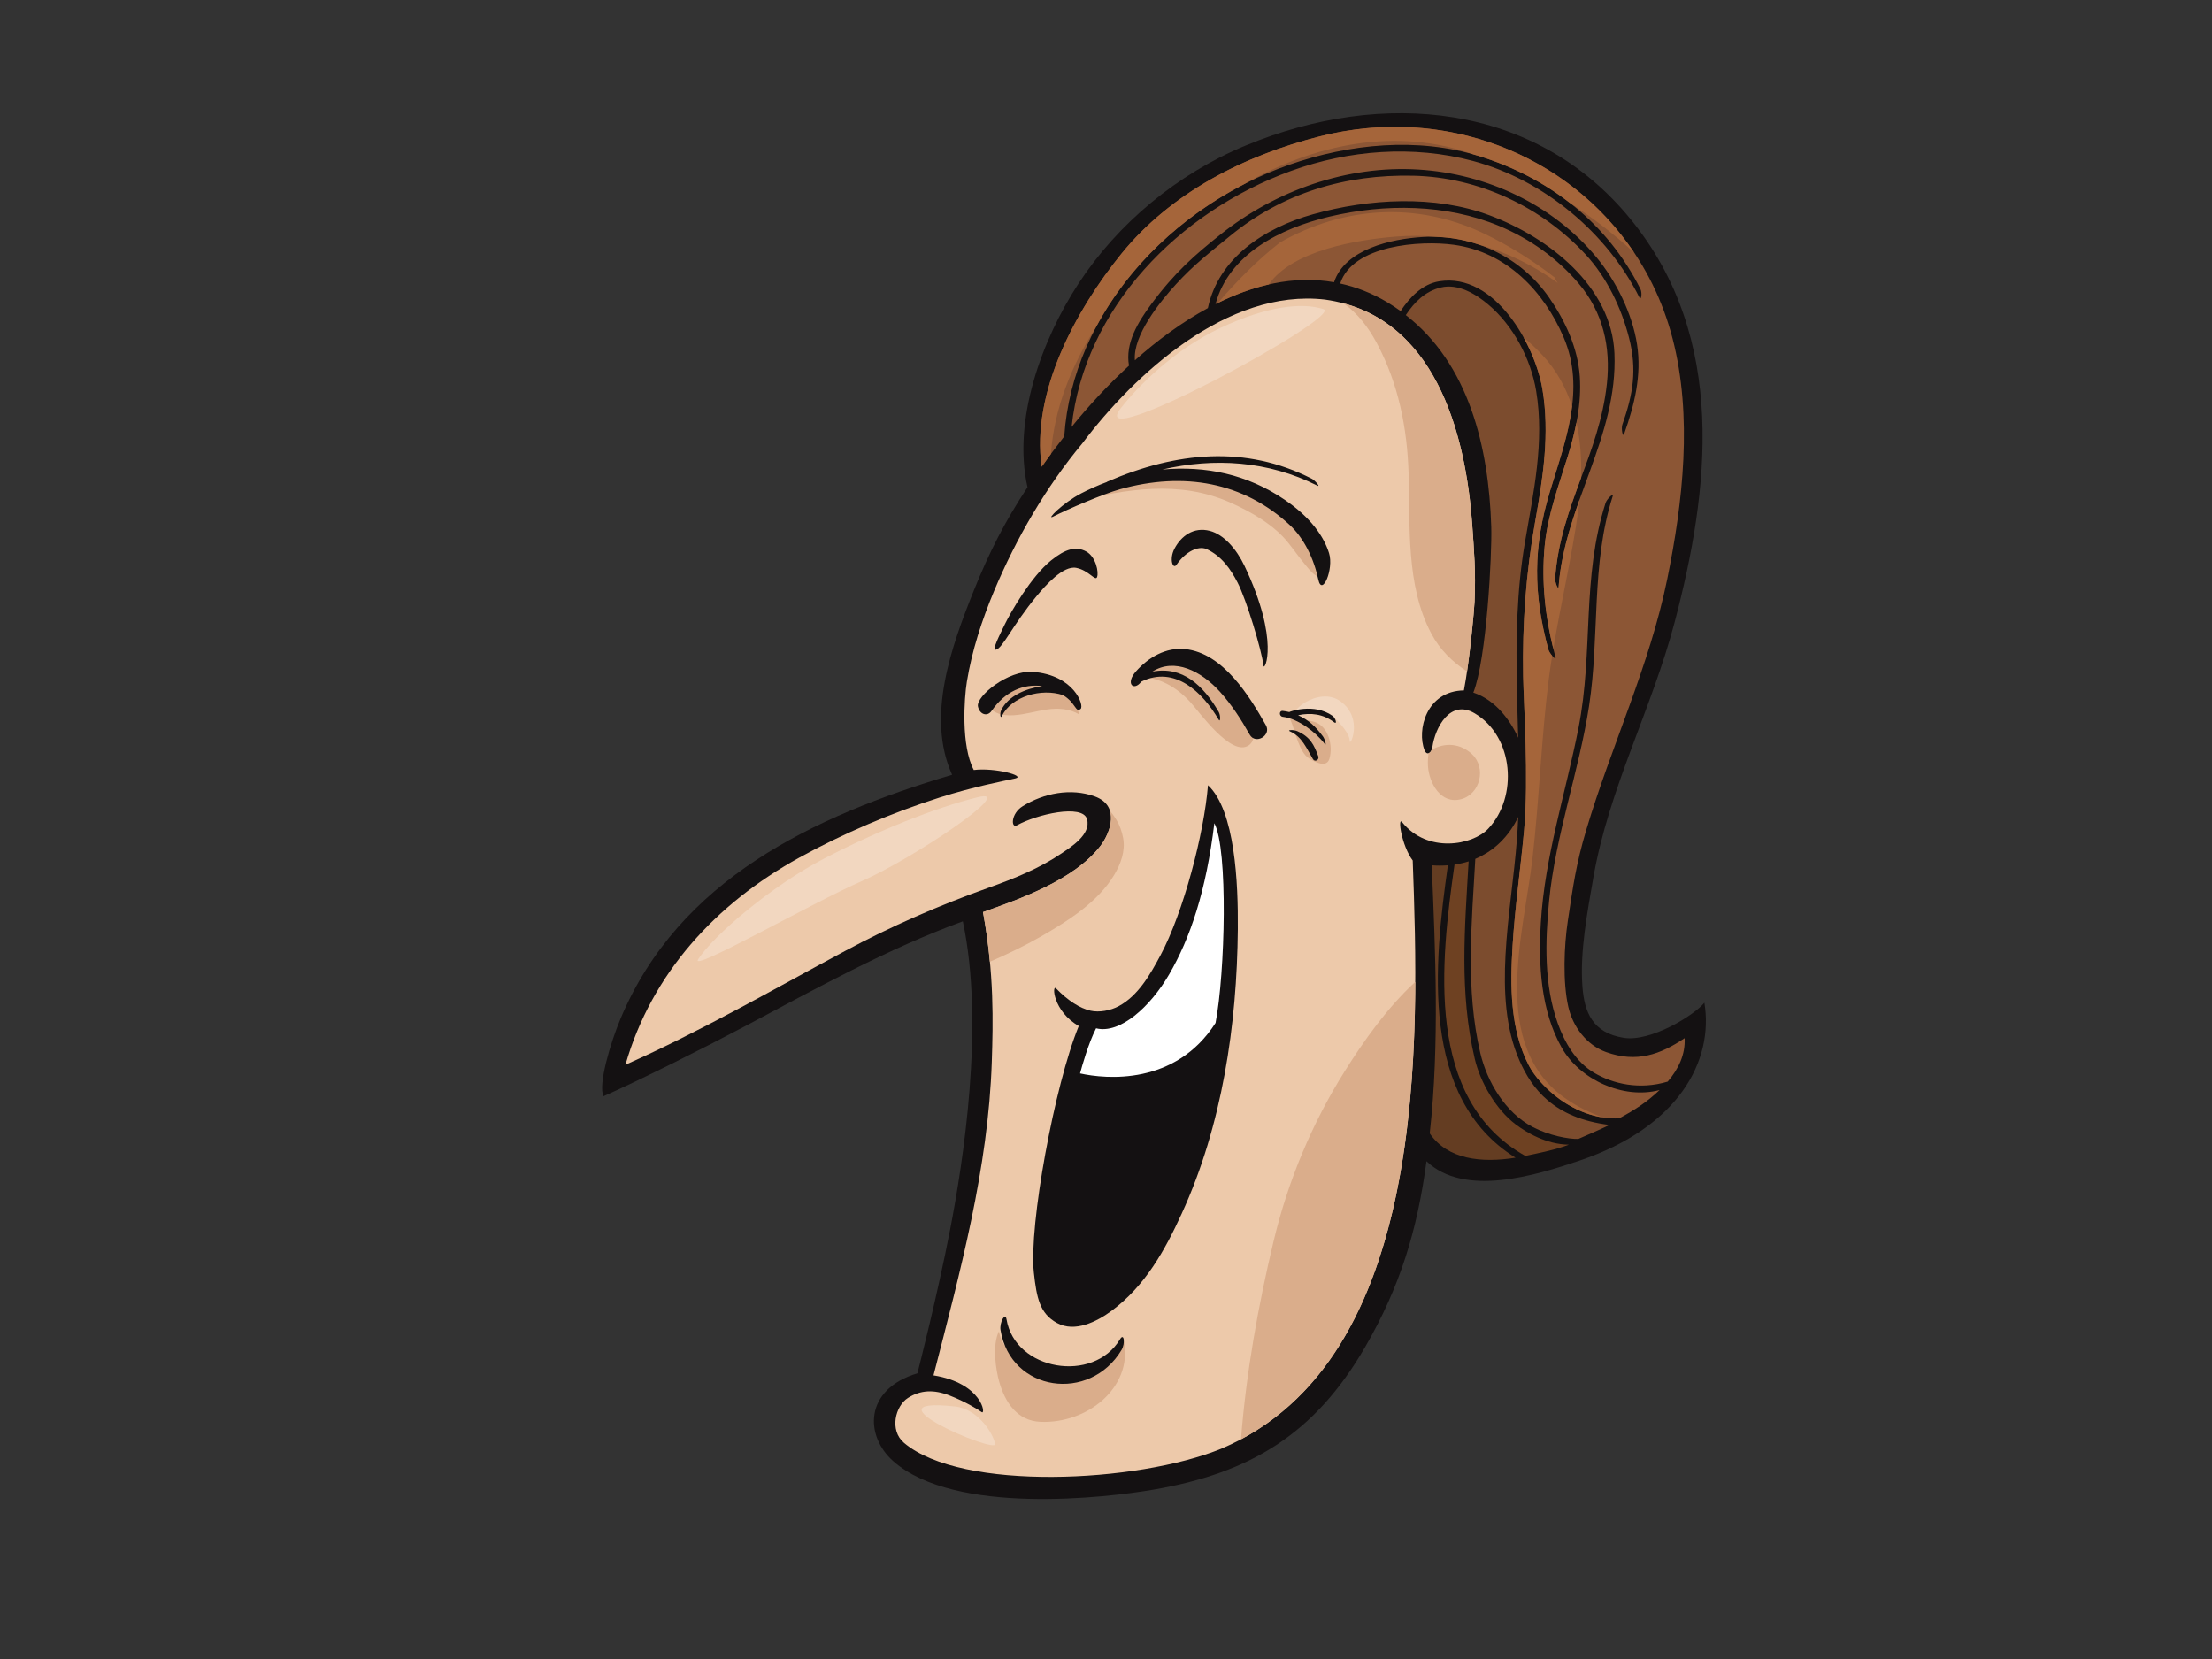 <?xml version="1.0" encoding="utf-8"?>
<!-- Generator: Adobe Illustrator 17.0.0, SVG Export Plug-In . SVG Version: 6.00 Build 0)  -->
<!DOCTYPE svg PUBLIC "-//W3C//DTD SVG 1.1//EN" "http://www.w3.org/Graphics/SVG/1.1/DTD/svg11.dtd">
<svg version="1.1" id="Layer_1" xmlns="http://www.w3.org/2000/svg" xmlns:xlink="http://www.w3.org/1999/xlink" x="0px" y="0px"
	 width="800px" height="600px" viewBox="0 0 800 600" enable-background="new 0 0 800 600" xml:space="preserve">
<rect x="0" y="0" width="800" height="600" fill="#333333" stroke="none"/>
<g>
	<path fill="#141112" d="M616.417,362.645c-3.787,4.662-19.473,14.23-29.14,12.705c-11.347-1.789-14.282-9.301-14.98-18.656
		c-0.936-12.538,1.804-26.889,3.95-39.244c5.635-32.448,21.109-60.826,29.469-92.644c12.319-46.885,19.426-102.297-16.134-145.723
		c-34.143-41.694-89.378-47.127-139.276-26.375c-24.472,10.176-46.019,28.076-60.256,49.853
		c-13.23,20.241-23.955,49.397-18.437,73.664c-8.188,12.386-13.907,23.623-19.402,37.31c-8.102,20.179-17.354,45.714-7.871,66.671
		c-50.323,14.993-98.808,37.95-119.906,88.194c-3.649,8.685-8.209,24.051-6.155,28.064c13.78-6.099,38.05-18.345,51.34-25.405
		c25.367-13.483,51.469-27.952,78.6-37.85c8.017,37.479-0.014,87.749-4.572,111.358c-4.556,23.609-11.27,49.839-11.853,52.113
		c-19.376,5.79-19.098,22.693-8.663,31.846c22.342,19.601,77.015,13.145,93.922,10.245c35.105-6.011,58.359-20.043,76.627-51.526
		c12.632-21.773,18.895-42.239,22.229-67.275c13.677,13.057,39.26,5.202,55.301-0.207
		C607.033,407.681,619.875,383.713,616.417,362.645z"/>
	<path fill="#EDC9AA" d="M510.933,311.212c2.323,63.866,6.189,180.847-69.301,212.765c-30.368,12.357-93.878,15.462-114.675-2.148
		c-5.375-4.555-3.14-13.345,1.418-16.244c4.56-2.895,9.347-3.116,15.047-0.887c5.701,2.229,10.03,4.9,11.626,6.011
		c1.596,1.113,0.227-10.466-17.435-13.288c9.582-37.272,19.83-74.896,21.083-113.434c0.456-14.03,0.912-32.07-3.18-54.118
		c13.982-4.914,33.014-11.758,42.4-23.828c3.776-4.862,7.297-14.698-2.05-18.04c-8.598-3.074-18.333-1.158-25.984,3.563
		c-4.334,2.671-4.316,8.157-2.059,6.903c7.102-3.956,23.71-7.797,25.306-2.229c1.596,5.571-5.971,10.19-9.138,12.355
		c-8.003,5.452-17.186,9.148-26.306,12.405c-18.141,6.47-35.267,13.913-52.212,23.005c-26.217,14.063-52.013,28.97-79.27,41.078
		c9.52-33.069,32.624-58.229,62.897-74.923c15.783-8.706,33.482-16.22,50.682-21.713c12.171-3.884,23.252-6.011,27.355-6.903
		c4.103-0.892-7.293-4.011-14.96-3.061c-4.645-8.742-3.477-25.969-2.5-31.932c1.846-11.299,5.428-22.265,9.856-32.836
		c7.895-18.844,18.741-37.581,31.876-53.333c18.833-25.038,52.502-56.098,87.751-52.04c39.802,5.55,50.916,48.264,53.279,81.357
		c0.661,9.277,1.332,17.008,0.857,27.865c-0.151,3.404-1.805,21.437-3.855,32.129c-13.679,0.219-17.097,14.475-14.234,21.644
		c0.798,1.996,2.511,1.168,2.835-1.159c0.984-7.048,6.442-17.417,15.256-12.217c14.277,8.421,15.772,30.276,4.936,41.754
		c-5.696,6.035-22.016,8.994-31.134-2.36C505.362,295.186,506.873,305.814,510.933,311.212z"/>
	<path fill="#DAAD8B" d="M402.918,316.504c2.399-3.984,4.16-8.723,3.282-13.416c-0.441-2.364-1.229-4.639-2.514-6.701
		c-0.695-1.116-1.446-2.191-2.288-3.204c1.377,4.253-0.984,9.641-3.482,12.857c-9.385,12.07-28.417,18.913-42.4,23.828
		c1.174,6.33,1.943,12.286,2.476,17.952c6.326-2.719,12.524-5.716,18.474-9.127C386.227,333.105,397.034,326.269,402.918,316.504z"
		/>
	<path fill="#DAAD8B" d="M381.651,496.931c-8.31-1.43-18.958-6.651-20.367-15.476c-2.488,5.024-1.157,13.916,0.114,18.359
		c2.071,7.248,6.414,14.094,14.975,14.422c16.762,0.645,33.078-12.127,30.217-28.952
		C400.771,493.025,391.974,498.705,381.651,496.931z"/>
	<path fill="#DAAD8B" d="M446.681,173.738c-19.727-6.151-41.067-3.606-58.197,7.631c18.942-4.41,37.904-7.888,56.558,0.426
		c7.45,3.318,15.684,8.019,20.811,14.437c2.039,2.548,3.909,5.226,5.991,7.74c1.539,1.86,5.717,7.581,7.18,2.664
		C483.633,191.15,459.004,177.584,446.681,173.738z"/>
	<path fill="#DAAD8B" d="M355.764,253.808c0.32,0.031,0.629,0.188,0.841,0.538c4.56,7.514,14.831,3.295,21.831,2.281
		c4.265-0.618,8.332-0.345,11.837,1.727C386.9,242.89,363.036,239.374,355.764,253.808z"/>
	<path fill="#DAAD8B" d="M437.389,242.117c-8.822-4.451-17.663-2.774-25.054,2.667c7.222,0.338,13.028,3.618,18.057,9.03
		c3.306,3.561,15.044,20.317,21.353,15.659c4.454-3.285-1.082-13.185-3.114-16.349C445.815,248.734,442.187,244.534,437.389,242.117
		z"/>
	<path fill="#DAAD8B" d="M486.334,387.426c-11.888,18.92-20.523,39.734-25.695,61.352c-5.621,23.492-9.919,47.565-11.819,71.764
		c53.882-28.618,62.779-104.433,63.031-165.433C501.64,364.526,493.228,376.455,486.334,387.426z"/>
	<path fill="#DAAD8B" d="M475.193,261.025c-2.808-0.794-5.749-0.878-8.671-1.051c1.272,2.65,1.87,5.707,2.964,8.368
		c0.874,2.124,1.953,4.724,4.036,5.997c1.902,1.161,6.223,3.563,7.274,0.066C482.19,269.767,480.517,262.524,475.193,261.025z"/>
	<path fill="#DAAD8B" d="M497.822,123.873c7.899,14.648,11.102,30.826,11.618,47.263c0.597,18.968-1.037,40.5,8.179,57.939
		c3.188,6.032,7.719,10.326,12.953,13.78c1.5-10.259,2.601-22.543,2.724-25.293c0.474-10.856-0.196-18.587-0.857-27.865
		c-2.224-31.13-12.198-70.772-46.51-79.98C491.056,113.349,494.878,118.411,497.822,123.873z"/>
	<path fill="#DAAD8B" d="M528.483,289.021c6.913-1.865,9.109-11.332,3.928-16.23c-4.162-3.934-9.789-4.415-14.645-1.601
		c-0.274,0.68-0.682,1.104-1.12,1.218c-0.198,1.575-0.293,3.154-0.195,4.686C516.832,282.998,520.943,291.054,528.483,289.021z"/>
	<path fill="#7C4C2E" d="M548.596,249.134c0.122,5.894,0.313,11.794,0.467,17.691c-1.5-3.378-3.517-6.561-6.025-9.394
		c-2.638-2.988-6.241-5.669-10.188-6.934c4.798-12.165,6.794-50.108,6.482-60.006c-0.917-29.021-8.146-58.828-30.909-76.536
		c3.067-4.634,6.967-8.632,12.722-9.995c6.269-1.482,12.576,2.367,17.089,6.166c9.128,7.688,15.406,19.717,17.331,31.242
		c3.085,18.48-0.965,36.642-4.066,54.839C548.512,213.734,548.225,231.41,548.596,249.134z"/>
	<path fill="#643D22" d="M517.084,409.912c3.607-32.477,1.999-66.022,0.731-96.974c1.994,0.176,3.934,0.152,5.834,0.009
		c-5.001,35.391-10.25,84.178,24.463,105.746C535.891,420.659,523.603,419.408,517.084,409.912z"/>
	<path fill="#6E4122" d="M551.64,418.045c-36.43-20.412-30.6-70.161-25.589-105.368c1.751-0.259,3.466-0.621,5.101-1.149
		c-1.402,24.22-3.418,47.344,2.204,71.357c2.002,8.554,7.669,18.383,14.803,23.759c3.809,2.874,10.997,7.229,19.244,7.333
		C562.734,415.778,557.088,416.901,551.64,418.045z"/>
	<path fill="#7C4C2E" d="M570.836,411.903c-3.538,0.112-10.653-1.242-16.544-4.329c-9.938-5.212-16.503-16.404-18.928-26.756
		c-5.41-23.116-3.115-46.859-1.799-70.194c5.891-2.488,10.828-6.815,14.264-12.786c0.453-0.787,0.866-1.589,1.245-2.4
		c-0.104,2.548-0.237,5.093-0.427,7.636c-1.061,14.177-3.417,28.219-4.166,42.425c-0.667,12.684-0.134,26.376,5.11,38.2
		c4.398,9.919,12.209,20.671,32.51,23.15C579.85,407.993,571.975,411.418,570.836,411.903z"/>
	<path fill="#8C5635" d="M585.59,404.474c-16.601,0.621-28.991-12.119-32.627-19.065c-6.885-13.145-6.802-29.03-5.919-43.397
		c0.865-14.061,2.923-28.009,4.186-42.042c1.687-18.739-0.175-45.063-0.359-55.386c-0.337-18.913,1.007-37.31,4.34-55.943
		c2.846-15.916,5.325-31.768,2.631-47.886c-2.677-16.023-17.19-42.241-37.326-39.018c-6.11,0.978-10.639,5.764-13.966,10.764
		c-1.506-1.085-3.063-2.131-4.7-3.112c-5.66-3.392-11.398-5.595-17.151-6.855c4.534-13.944,28.994-15.664,41.09-14.008
		c19.104,2.614,32.618,16.839,39.748,33.542c7.986,18.704,0.545,37.475-4.98,55.653c-6.145,20.215-6.072,36.899-0.557,57.228
		c0.39,1.439,2.96,4.239,2.569,2.797c-3.594-13.25-5.196-26.566-3.919-40.243c1.042-11.161,5.079-21.879,8.379-32.534
		c2.908-9.396,4.991-18.923,4.331-28.783c-0.692-10.309-5.267-20.167-11.137-28.611c-10.204-14.684-27.36-22.879-45.479-21.868
		c-11.545,0.645-28.334,4.412-32.27,16.363c-14.571-2.557-29.193,1.006-42.865,7.904c4.866-18.002,23.269-27.374,41.182-31.627
		c20.039-4.762,42.249-4.601,61.371,3.354c11.138,4.631,21.205,11.815,28.892,20.954c8.735,10.381,11.509,22.847,10.113,36.009
		c-2.738,25.795-16.852,44.311-18.735,70.46c-0.108,1.487,1.162,4.577,1.268,3.1c2.135-29.649,21.437-54.166,20.185-84.438
		c-1.003-24.246-23.824-41.946-45.195-49.927c-19.88-7.424-43.602-6.028-63.764-0.388c-17.782,4.969-34.196,15.876-38.088,33.952
		c-9.401,5.095-18.313,11.699-26.394,18.878c-0.716-9.006,8.925-20.992,14.848-27.474c6.558-7.174,12.129-11.387,19.666-17.562
		c18.854-15.45,41.623-22.272,66.201-21.718c23.71,0.542,46.408,11.335,62.261,28.445c7.711,8.321,12.945,19.308,15.728,30.12
		c2.987,11.594,1.478,20.445-2.395,31.437c-0.498,1.411,0.143,4.81,0.636,3.409c3.741-10.607,6.404-21.192,4.666-32.431
		c-1.719-11.111-7.61-23.026-14.835-31.68c-15.748-18.873-39.487-29.996-64.165-31.525c-25.871-1.608-51.725,7.6-71.585,23.428
		c-9.251,7.372-16.495,13.635-25.023,25.138c-4.888,6.594-9.563,14.192-8.131,22.351c-7.781,7.131-14.747,14.734-20.558,21.917
		c-0.068,0.088-0.132,0.176-0.2,0.259c4.565-42.922,38.798-77.884,79.36-92.599c20.93-7.598,44.127-9.391,65.747-3.618
		c25.825,6.896,48.544,26.035,60.246,49.387c0.67,1.339,1.064-1.672,0.398-3.002c-11.896-23.742-32.596-40.113-58.294-48.117
		c-22.296-6.939-46.992-4.472-68.725,3.121c-42.73,14.929-78.298,53.043-81.393,98.239c-2.802,3.596-5.544,7.243-8.161,10.985
		c-3.83-26.948,12.39-56.745,28.837-77.04c17.873-22.06,44.398-35.529,71.853-42.475c56.787-14.365,113.174,17.869,127.494,73.186
		c7.269,28.081,3.756,58.997-1.947,86.978c-6.392,31.356-20.225,60.256-29.316,90.808c-3.655,12.286-4.732,20.176-6.631,32.784
		c-1.361,9.037-1.865,22.056,0.165,31.042c1.614,7.151,6.552,13.842,13.663,16.401c11.012,3.963,19.63,0.909,28.416-5.029
		c0.302,5.892-2.186,11.123-6.123,15.714c-10.159,3.069-19.811,0.84-26.638-3.211c-6.633-3.932-10.639-10.938-13.132-17.89
		c-5.007-13.963-4.553-29.746-3.122-44.268c2.349-23.878,10.78-46.742,14.442-70.41c3.909-25.272,0.649-51.226,8.553-75.927
		c0.457-1.427-2.107,0.975-2.561,2.391c-8.745,27.336-4.323,53.498-9.797,81.391c-4.621,23.533-12.223,46.478-13.629,70.527
		c-0.881,15.081-0.072,31.701,7.592,45.198c6.467,11.389,22.09,18.747,35.359,15.253
		C595.529,398.675,591.257,401.394,585.59,404.474z"/>
	<path fill="#A5653A" d="M396.551,118c11.625-21.77,30.829-39.792,53.268-51.326c25.218-14.515,55.275-21.002,83.483-10.693
		c0.57,0.164,1.147,0.309,1.714,0.483c12.102,3.77,23.073,9.417,32.561,16.791c8.274,5.347,16.163,11.413,23.396,18.076
		c-23.749-35.493-68.511-53.431-113.546-42.037c-27.455,6.946-53.98,20.414-71.853,42.475
		c-16.448,20.295-32.667,50.091-28.837,77.04c1.091-1.56,2.215-3.095,3.344-4.622C381.235,147.817,387.491,132.17,396.551,118z"/>
	<path fill="#A5653A" d="M562.24,100.335c-7.98-6.204-16.57-11.58-25.53-15.871c-24.679-11.815-51.168-9.631-73.75,3.204
		c-8.323,6.477-15.849,14.203-22.49,21.899c5.987-2.95,12.147-5.262,18.404-6.689c8.663-12.4,31.973-16.145,45.714-17.293
		c5.206-0.438,10.365-0.374,15.443,0.112c5.036,0.219,9.949,1.123,14.604,2.698c10.313,2.835,20.032,7.588,28.771,13.944
		C562.867,101.689,562.473,101.02,562.24,100.335z"/>
	<path fill="#A5653A" d="M558.651,197.501c-1.176,12.605,0.114,24.898,3.131,37.118c2.775-16.675,6.688-33.145,9.02-49.884
		c0.189-1.353,0.351-2.728,0.494-4.11c-3.612,10.198-6.798,20.538-7.595,31.599c-0.106,1.477-1.376-1.613-1.268-3.1
		c0.969-13.464,5.172-24.908,9.396-36.364c0.206-6.677-0.258-13.444-1.689-19.946c-0.792,4.082-1.865,8.131-3.11,12.153
		C563.73,175.622,559.693,186.34,558.651,197.501z"/>
	<path fill="#A5653A" d="M566.481,397.476c-28.024-19.227-15.389-59.773-12.239-87.031c2.477-21.442,3.159-43.05,5.849-64.475
		c0.369-2.942,0.804-5.878,1.268-8.804c-0.583-0.687-1.185-1.579-1.358-2.219c-5.515-20.329-5.589-37.013,0.557-57.228
		c3.071-10.102,6.725-20.39,8.002-30.747c-2.198-6.748-5.604-13.057-10.645-18.449c-2.269-2.426-4.561-4.57-6.88-6.477
		c3.522,6.361,5.878,13.15,6.807,18.709c2.694,16.118,0.215,31.97-2.631,47.886c-3.333,18.633-4.677,37.03-4.34,55.943
		c0.184,10.324,2.046,36.647,0.359,55.386c-1.263,14.032-3.322,27.981-4.186,42.042c-0.882,14.367-0.966,30.253,5.919,43.397
		c3.195,6.104,13.148,16.672,26.777,18.728C575.08,402.476,570.617,400.312,566.481,397.476z"/>
	<path fill="#141112" d="M476.755,273.48c-1.522-4.06-2.839-6.953-7.59-9.056c-1.277-0.564-3.895-0.478-2.609,0.09
		c4.383,1.939,6.017,6.244,8.305,10.05C475.576,275.754,477.24,274.782,476.755,273.48z"/>
	<path fill="#141112" d="M382.244,478.46c6.514,3.596,14.527-0.5,19.83-4.429c12.079-8.958,19.224-21.818,25.333-35.167
		c14.603-31.903,19.955-68.022,20.273-102.837c0.149-16.63-0.99-42.908-10.794-52.04c-1.385,17.341-8.851,45.952-17.249,61.626
		c-3.625,6.765-7.959,14.468-15.016,18.264c-2.983,1.61-7.06,2.371-10.199,1.66c-3.821-0.863-8.146-3.599-12.476-8.054
		c-1.577-1.622-1.137,8.24,8.21,13.585c-8.765,21.316-18.111,72.242-16.247,89.188C374.92,469.442,376.046,475.037,382.244,478.46z"
		/>
	<path fill="#FFFFFF" d="M396.409,371.903c8.676,2.164,19.6-7.807,26.346-19.373c7.731-13.249,13.467-30.298,16.431-54.796
		c5.014,9.351,3.907,54.197,0.437,72.223c-14.539,22.731-39.691,20.326-49.011,18.259
		C391.307,385.687,393.574,377.443,396.409,371.903z"/>
	<path fill="#141112" d="M373.487,242.99c-8.935-0.668-20.528,8.844-19.805,12.488c0.579,2.912,3.384,3.875,4.951,1.613
		c4.862-7.029,11.463-9.853,18.302-8.961c-6.126,0.94-12.348,3.616-14.817,8.687c-0.603,1.239-0.345,3.347,0.263,2.1
		c3.466-7.12,14.307-10.105,22.062-7.524c4.684,2.778,4.537,6.591,6.397,4.974C392.172,255.214,388.562,244.12,373.487,242.99z"/>
	<path fill="#141112" d="M457.846,262.329c-5.949-10.573-15.487-26.111-29.158-27.569c-7.002-0.747-13.377,3.007-17.821,8.021
		c-4.04,4.555-0.793,7.305,1.858,3.789c0.018-0.019,0.032-0.029,0.047-0.05c12.047-5.911,22.154,3.794,27.96,13.732
		c0.701,1.197,0.737-1.565,0.036-2.769c-5.618-9.617-13.076-16.682-23.998-14.577c7.953-5.119,17.663-0.238,24.466,7.307
		c4.219,4.677,7.661,10.022,10.732,15.474C454.071,269.422,459.898,265.975,457.846,262.329z"/>
	<path fill="#141112" d="M480.659,200.016c-1.823-5.792-6.383-12.695-15.996-19.249c-13.614-9.279-28.58-12.355-44.294-10.954
		c18.754-4.339,38.173-3.195,56.074,5.826c1.253,0.635-0.809-1.884-2.064-2.524c-23.847-12.172-48.934-9.71-73.879,1.061
		c-0.093,0.04-0.15,0.097-0.219,0.152c-3.085,1.163-6.244,2.536-9.213,4.084c-6.839,3.563-12.817,9.777-10.259,8.464
		c5.418-2.783,18.291-8.264,24.174-9.912c23.319-6.518,44.775-2.507,61.414,12.859c5.156,4.757,8.775,12.141,10.388,19.77
		C478.13,215.949,482.483,205.806,480.659,200.016z"/>
	<path fill="#141112" d="M389.244,205.368c-4.736-0.928-11.16,6.377-14.36,10.248c-8.663,10.466-12.323,18.939-14.704,19.351
		c-1.55,0.264,1.256-5.1,3.305-9.332c2.05-4.232,9.445-17.132,16.643-22.938c5.245-4.234,9.034-5.259,12.739-3.228
		c3.445,1.888,4.586,7.46,3.902,9.239C396.142,210.332,393.804,206.258,389.244,205.368z"/>
	<path fill="#141112" d="M456.97,240.766c-0.702-5.776-6.188-23.887-9.366-30.051c-2.603-5.05-5.904-9.729-11.412-12.22
		c-2.903-1.07-7.283,0.861-10.701,5.759c-1.28,1.836-2.734-2.005-0.711-5.852c2.362-4.489,6.87-7.957,12.795-6.399
		c5.007,1.32,9.573,6.458,12.537,12.695C463.001,231.836,457.243,243.023,456.97,240.766z"/>
	<path fill="#141112" d="M405.092,484.321c-9.655,16.173-38.024,11.375-41.084-7.224c-0.446-2.719-2.596,1.261-2.15,3.963
		c3.681,22.386,32.341,26.301,43.752,7.176C407.038,485.844,406.513,481.933,405.092,484.321z"/>
	<path fill="#F2D7C0" d="M252.491,346.962c5.572-8.711,26.535-26.539,45.486-36.416c18.953-9.874,40.432-18.511,55.594-22.217
		c15.162-3.704-23.376,22.217-41.695,30.243C293.556,326.595,249.332,351.9,252.491,346.962z"/>
	<path fill="#F2D7C0" d="M405.374,147.603c5.965-7.679,18.954-20.98,36.012-29.006c17.057-8.024,29.693-9.26,37.274-6.789
		C486.239,114.277,391.476,165.505,405.374,147.603z"/>
	<path fill="#F2D7C0" d="M469.469,258.68c3.159,0,9.432-2.64,12.469,0.233c3.039,2.876,6.198,6.58,6.198,9.049
		c0,2.467,5.054-8.023-3.159-14.196C476.763,247.593,464.415,258.68,469.469,258.68z"/>
	<path fill="#141112" d="M481.938,258.913c-6.706-4.784-15.535-1.546-15.66-1.384c-0.766-0.193-1.545-0.331-2.337-0.419
		c-1.405-0.155-1.388,1.991,0,2.141c5.433,0.59,11.974,5.552,15.123,9.75c0.826,1.101,0.201-1.587-0.636-2.705
		c-2.542-3.387-4.952-5.821-8.958-7.617c4.646-0.999,9.084-0.471,13.081,2.579C483.651,262.098,483.08,259.727,481.938,258.913z"/>
	<path fill="#F2D7C0" d="M345.359,508.665c8.425,0.918,13.899,9.879,14.53,13.58C360.521,525.949,311.244,504.962,345.359,508.665z"
		/>
</g>
</svg>
